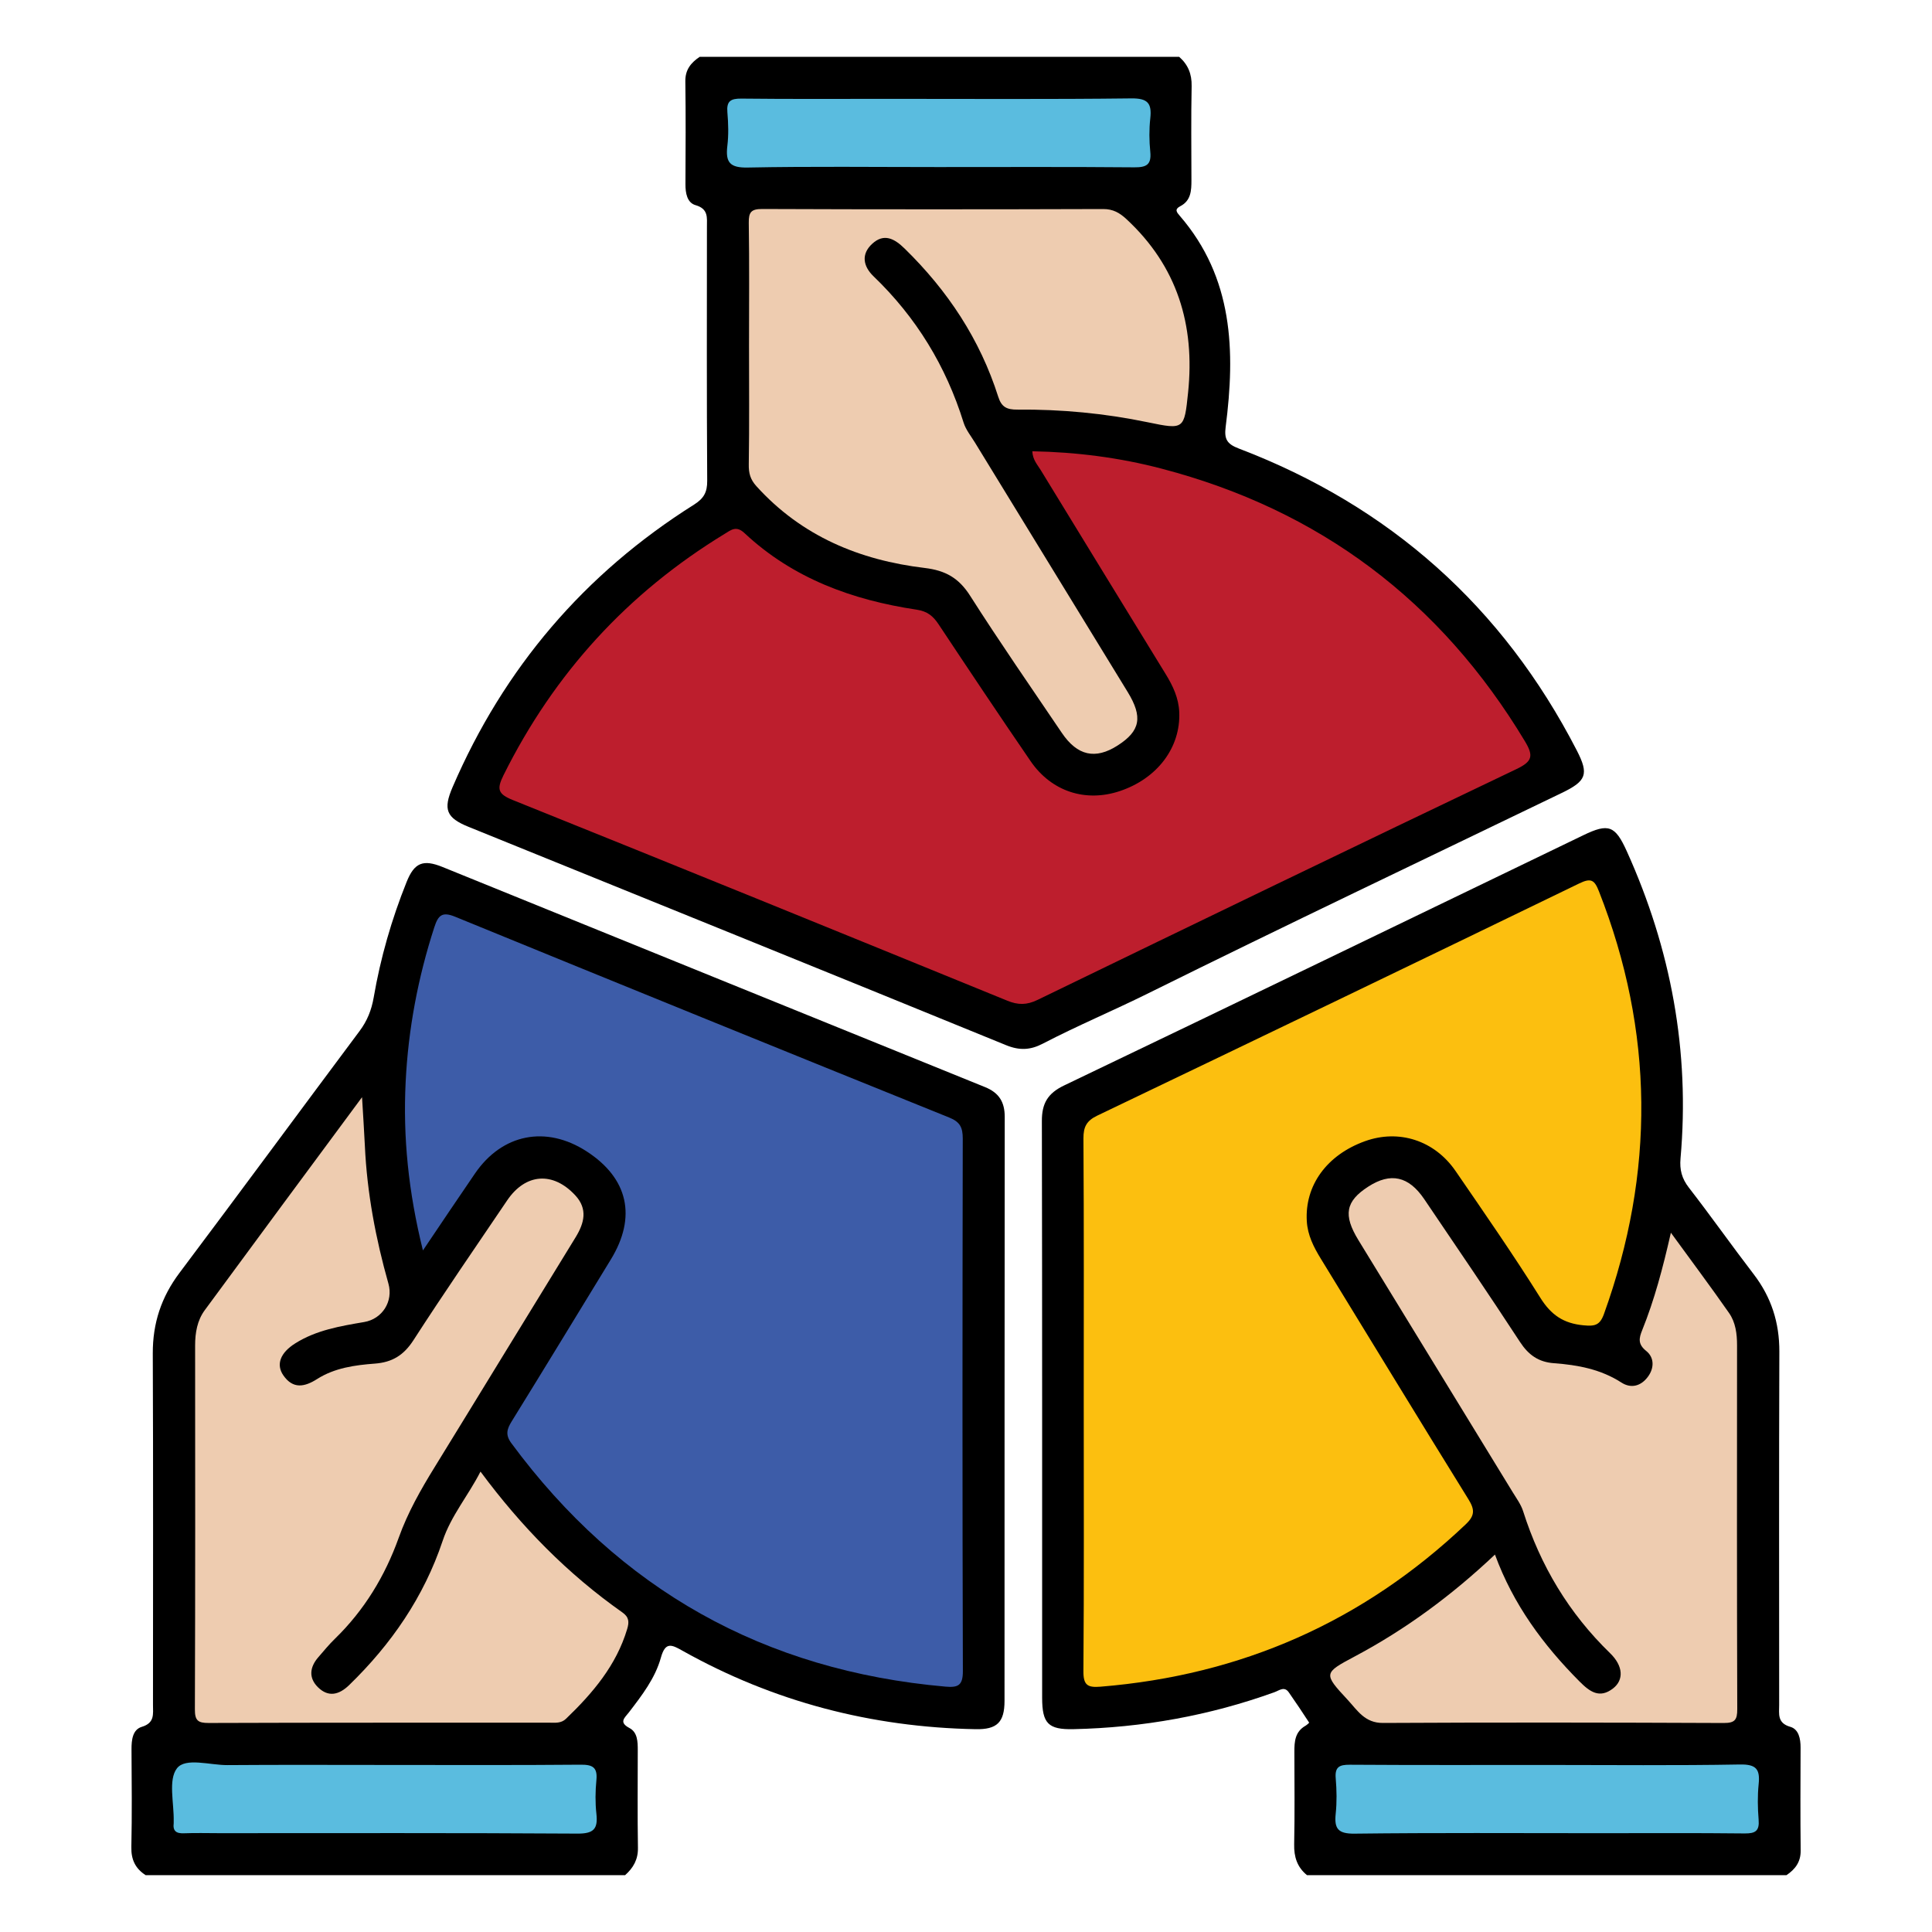 <?xml version="1.0" encoding="utf-8"?>
<!-- Generator: Adobe Illustrator 16.0.0, SVG Export Plug-In . SVG Version: 6.00 Build 0)  -->
<!DOCTYPE svg PUBLIC "-//W3C//DTD SVG 1.1//EN" "http://www.w3.org/Graphics/SVG/1.1/DTD/svg11.dtd">
<svg version="1.1" id="Layer_1" xmlns="http://www.w3.org/2000/svg" xmlns:xlink="http://www.w3.org/1999/xlink" x="0px" y="0px"
	 width="85px" height="85px" viewBox="0 0 85 85" enable-background="new 0 0 85 85" xml:space="preserve">
<g>
	<path fill-rule="evenodd" clip-rule="evenodd" d="M6.409,82.5c-0.452-0.29-0.643-0.682-0.63-1.238
		c0.031-1.431,0.016-2.863,0.007-4.294c-0.002-0.414,0.046-0.871,0.452-0.994c0.576-0.174,0.493-0.562,0.493-0.966
		c0-5.153,0.013-10.308-0.009-15.462c-0.005-1.331,0.375-2.48,1.175-3.545c2.656-3.534,5.276-7.095,7.921-10.637
		c0.336-0.449,0.526-0.92,0.623-1.479c0.3-1.743,0.788-3.439,1.448-5.082c0.34-0.847,0.72-1.009,1.584-0.658
		c7.955,3.227,15.907,6.46,23.863,9.682c0.613,0.248,0.869,0.652,0.868,1.313c-0.011,8.564-0.005,17.128-0.009,25.692
		c-0.001,0.943-0.331,1.264-1.275,1.245c-4.578-0.087-8.884-1.206-12.884-3.447c-0.48-0.27-0.76-0.42-0.959,0.298
		c-0.252,0.909-0.837,1.664-1.407,2.408c-0.185,0.24-0.462,0.434,0.024,0.69c0.356,0.188,0.365,0.602,0.365,0.974
		c0,1.432-0.016,2.863,0.008,4.295c0.009,0.516-0.205,0.884-0.564,1.204C20.471,82.5,13.44,82.5,6.409,82.5z"/>
	<path fill-rule="evenodd" clip-rule="evenodd" d="M51.878,2.5c0.391,0.342,0.56,0.756,0.549,1.291
		C52.399,5.17,52.416,6.55,52.418,7.93c0.001,0.454-0.019,0.9-0.492,1.143c-0.265,0.136-0.154,0.268-0.024,0.418
		c2.36,2.729,2.45,5.96,2.022,9.292c-0.067,0.525,0.048,0.748,0.572,0.948c6.646,2.533,11.618,6.957,14.878,13.288
		c0.538,1.046,0.423,1.344-0.663,1.867c-6.074,2.933-12.166,5.83-18.21,8.824c-1.531,0.759-3.108,1.418-4.623,2.207
		c-0.544,0.283-1.023,0.309-1.618,0.065c-7.876-3.219-15.763-6.407-23.647-9.605c-0.978-0.396-1.125-0.763-0.701-1.747
		c2.258-5.24,5.798-9.391,10.625-12.43c0.428-0.271,0.581-0.543,0.577-1.047c-0.024-3.723-0.014-7.445-0.012-11.168
		c0-0.409,0.072-0.794-0.501-0.959c-0.37-0.106-0.446-0.528-0.444-0.919c0.007-1.51,0.017-3.021-0.005-4.53
		c-0.007-0.513,0.25-0.819,0.632-1.077C37.815,2.5,44.847,2.5,51.878,2.5z"/>
	<path fill-rule="evenodd" clip-rule="evenodd" d="M57.503,82.5c-0.433-0.352-0.577-0.802-0.565-1.359
		c0.028-1.354,0.011-2.708,0.009-4.062c-0.002-0.455,0.029-0.891,0.486-1.151c0.063-0.037,0.17-0.132,0.164-0.14
		c-0.292-0.449-0.59-0.896-0.897-1.334c-0.195-0.279-0.422-0.079-0.622-0.007c-2.861,1.034-5.815,1.562-8.853,1.629
		c-1.104,0.024-1.374-0.247-1.375-1.377c-0.002-8.46,0.006-16.92-0.012-25.381c-0.002-0.772,0.257-1.218,0.979-1.563
		c7.623-3.65,15.23-7.336,22.843-11.009c1.111-0.537,1.401-0.426,1.913,0.707c1.944,4.302,2.781,8.8,2.363,13.513
		c-0.044,0.494,0.056,0.885,0.368,1.286c0.972,1.253,1.886,2.551,2.852,3.81c0.774,1.011,1.132,2.127,1.128,3.403
		c-0.019,5.18-0.009,10.36-0.008,15.541c0,0.399-0.092,0.8,0.49,0.967c0.37,0.105,0.454,0.525,0.452,0.916
		c-0.005,1.51-0.013,3.02,0.004,4.529c0.005,0.504-0.242,0.822-0.625,1.082C71.565,82.5,64.534,82.5,57.503,82.5z"/>
	<path fill-rule="evenodd" clip-rule="evenodd" fill="#3D5CA8" d="M18.607,55.014c-0.643-2.595-0.88-4.992-0.76-7.415
		c0.114-2.319,0.542-4.589,1.261-6.804c0.17-0.524,0.341-0.698,0.917-0.462c7.24,2.964,14.488,5.908,21.743,8.837
		c0.475,0.191,0.59,0.444,0.589,0.923c-0.014,7.81-0.019,15.62,0.005,23.43c0.002,0.632-0.212,0.73-0.763,0.682
		c-7.978-0.701-14.342-4.265-19.101-10.71c-0.273-0.369-0.197-0.621,0.016-0.964c1.464-2.367,2.91-4.746,4.361-7.121
		c1.146-1.874,0.763-3.572-1.07-4.757c-1.783-1.151-3.711-0.771-4.907,0.975C20.166,52.695,19.446,53.771,18.607,55.014z"/>
	<path fill-rule="evenodd" clip-rule="evenodd" fill="#EECCB0" d="M21.14,64.744c1.803,2.434,3.838,4.504,6.242,6.196
		c0.298,0.21,0.303,0.426,0.211,0.731c-0.48,1.602-1.516,2.819-2.69,3.947c-0.22,0.211-0.477,0.173-0.731,0.173
		c-4.997,0.002-9.994-0.005-14.991,0.013c-0.476,0.002-0.609-0.111-0.607-0.6c0.019-5.336,0.014-10.671,0.01-16.007
		c0-0.562,0.093-1.104,0.424-1.554c2.259-3.076,4.532-6.142,6.92-9.371c0.049,0.838,0.094,1.491,0.125,2.146
		c0.095,2.062,0.476,4.075,1.036,6.057c0.221,0.782-0.272,1.555-1.067,1.689c-1.051,0.179-2.105,0.355-3.03,0.937
		c-0.66,0.414-0.859,0.931-0.523,1.413c0.421,0.604,0.925,0.514,1.487,0.155c0.766-0.487,1.656-0.61,2.535-0.676
		c0.767-0.057,1.272-0.369,1.698-1.028c1.339-2.074,2.74-4.108,4.124-6.153c0.806-1.19,2.012-1.283,2.996-0.223
		c0.557,0.601,0.401,1.219,0.011,1.853c-2.07,3.363-4.123,6.737-6.194,10.1c-0.614,0.996-1.187,2.002-1.584,3.112
		c-0.603,1.684-1.514,3.188-2.807,4.445c-0.261,0.253-0.492,0.537-0.731,0.812c-0.377,0.435-0.434,0.908-0.015,1.321
		c0.458,0.451,0.927,0.335,1.369-0.092c1.859-1.803,3.292-3.884,4.117-6.35C19.844,66.686,20.592,65.814,21.14,64.744z"/>
	<path fill-rule="evenodd" clip-rule="evenodd" fill="#5ABCDF" d="M17.037,77.651c2.834,0,5.669,0.013,8.503-0.012
		c0.53-0.005,0.755,0.113,0.699,0.68c-0.048,0.489-0.054,0.992,0,1.48c0.074,0.666-0.119,0.877-0.834,0.872
		c-5.252-0.034-10.505-0.019-15.758-0.019c-0.52,0-1.041-0.016-1.56,0.005c-0.335,0.013-0.489-0.103-0.445-0.444
		c0.003-0.025,0-0.052,0-0.078c0.02-0.801-0.251-1.825,0.143-2.336c0.377-0.489,1.459-0.135,2.23-0.142
		C12.356,77.639,14.696,77.651,17.037,77.651z"/>
	<path fill-rule="evenodd" clip-rule="evenodd" fill="#BD1E2D" d="M45.418,19.854c1.94,0.036,3.832,0.278,5.689,0.765
		c6.958,1.82,12.273,5.827,15.981,11.99c0.387,0.643,0.338,0.889-0.367,1.226c-7.039,3.359-14.062,6.756-21.079,10.159
		c-0.468,0.227-0.854,0.226-1.324,0.033c-7.243-2.956-14.487-5.907-21.746-8.824c-0.662-0.266-0.729-0.476-0.419-1.098
		c2.226-4.477,5.46-8.015,9.725-10.615c0.286-0.175,0.513-0.377,0.876-0.036c2.13,1.995,4.744,2.944,7.573,3.369
		c0.475,0.071,0.726,0.281,0.968,0.646c1.339,2.016,2.681,4.028,4.049,6.022c0.917,1.335,2.415,1.815,3.915,1.316
		c1.659-0.552,2.688-1.921,2.623-3.475c-0.026-0.62-0.277-1.153-0.594-1.669c-1.836-2.993-3.672-5.986-5.502-8.983
		C45.643,20.444,45.434,20.231,45.418,19.854z"/>
	<path fill-rule="evenodd" clip-rule="evenodd" fill="#EECCB0" d="M32.954,15.195c0-1.797,0.017-3.593-0.011-5.389
		c-0.007-0.472,0.104-0.613,0.598-0.611c4.998,0.02,9.997,0.018,14.995,0.002c0.435-0.001,0.723,0.166,1.022,0.443
		c2.237,2.073,3.021,4.656,2.713,7.631c-0.169,1.625-0.173,1.639-1.773,1.307c-1.893-0.393-3.807-0.574-5.735-0.557
		c-0.464,0.004-0.699-0.108-0.844-0.563c-0.804-2.532-2.228-4.676-4.122-6.525c-0.446-0.436-0.905-0.683-1.421-0.21
		c-0.503,0.46-0.4,0.994,0.056,1.433c1.879,1.805,3.188,3.951,3.962,6.437c0.098,0.314,0.324,0.59,0.5,0.878
		c2.238,3.657,4.479,7.313,6.718,10.972c0.676,1.104,0.558,1.717-0.442,2.356c-0.979,0.627-1.771,0.455-2.457-0.56
		c-1.354-2.002-2.733-3.99-4.032-6.029c-0.496-0.78-1.083-1.113-1.997-1.222c-2.866-0.342-5.417-1.399-7.405-3.597
		c-0.268-0.296-0.343-0.573-0.336-0.964C32.97,18.684,32.954,16.939,32.954,15.195z"/>
	<path fill-rule="evenodd" clip-rule="evenodd" fill="#5ABCDF" d="M41.247,7.35c-2.782,0-5.565-0.034-8.346,0.021
		C32.115,7.388,31.913,7.146,32,6.422c0.059-0.486,0.044-0.989,0.002-1.479c-0.043-0.492,0.141-0.61,0.613-0.605
		c2.158,0.024,4.316,0.011,6.474,0.011c3.562,0,7.124,0.022,10.685-0.02c0.717-0.008,0.907,0.21,0.834,0.875
		c-0.054,0.488-0.049,0.99,0,1.479c0.056,0.569-0.177,0.683-0.703,0.679C47.019,7.337,44.133,7.35,41.247,7.35z"/>
	<path fill-rule="evenodd" clip-rule="evenodd" fill="#FCBF0F" d="M47.68,61.728c0-3.88,0.012-7.761-0.013-11.64
		c-0.003-0.514,0.14-0.781,0.611-1.007c7.076-3.389,14.146-6.791,21.205-10.215c0.52-0.252,0.669-0.15,0.865,0.351
		c2.427,6.175,2.466,12.367,0.218,18.598c-0.181,0.499-0.407,0.539-0.898,0.493c-0.877-0.082-1.425-0.453-1.898-1.209
		c-1.188-1.895-2.464-3.734-3.73-5.578c-0.929-1.353-2.498-1.849-3.984-1.314c-1.682,0.604-2.654,1.945-2.562,3.519
		c0.036,0.62,0.305,1.145,0.621,1.659c2.161,3.524,4.308,7.059,6.487,10.572c0.285,0.459,0.292,0.72-0.117,1.108
		c-4.515,4.283-9.873,6.639-16.066,7.142c-0.562,0.046-0.758-0.058-0.753-0.684C47.696,69.591,47.68,65.659,47.68,61.728z"/>
	<path fill-rule="evenodd" clip-rule="evenodd" fill="#EECCB0" d="M73.512,54.234c0.923,1.269,1.761,2.388,2.56,3.534
		c0.286,0.41,0.352,0.911,0.351,1.418c-0.004,5.336-0.008,10.673,0.009,16.009c0.001,0.471-0.103,0.612-0.597,0.61
		c-4.998-0.021-9.996-0.029-14.993-0.002c-0.8,0.005-1.127-0.562-1.55-1.017c-1.077-1.16-1.064-1.177,0.318-1.913
		c2.236-1.19,4.259-2.68,6.162-4.479c0.805,2.198,2.125,3.98,3.719,5.582c0.446,0.448,0.879,0.773,1.479,0.306
		c0.472-0.368,0.455-0.979-0.133-1.549c-1.814-1.76-3.064-3.849-3.827-6.249c-0.093-0.291-0.285-0.553-0.447-0.817
		c-2.264-3.703-4.531-7.402-6.797-11.104c-0.68-1.111-0.566-1.714,0.434-2.358c0.979-0.631,1.772-0.463,2.459,0.55
		c1.414,2.088,2.834,4.172,4.213,6.283c0.376,0.576,0.816,0.889,1.501,0.938c1.041,0.076,2.054,0.264,2.963,0.851
		c0.425,0.274,0.862,0.157,1.167-0.258c0.285-0.387,0.277-0.848-0.074-1.13c-0.379-0.304-0.323-0.562-0.177-0.923
		C72.786,57.189,73.154,55.81,73.512,54.234z"/>
	<path fill-rule="evenodd" clip-rule="evenodd" fill="#5ABCDF" d="M68.047,77.651c2.835,0,5.67,0.03,8.503-0.021
		c0.727-0.013,0.89,0.217,0.823,0.869c-0.052,0.515-0.043,1.042-0.001,1.559c0.041,0.49-0.136,0.611-0.61,0.606
		c-2.158-0.024-4.317-0.011-6.476-0.011c-3.562,0-7.125-0.023-10.688,0.02c-0.721,0.009-0.903-0.21-0.833-0.874
		c0.054-0.514,0.045-1.041,0.001-1.558c-0.043-0.503,0.159-0.603,0.621-0.6C62.274,77.66,65.16,77.651,68.047,77.651z"/>
</g>
</svg>
